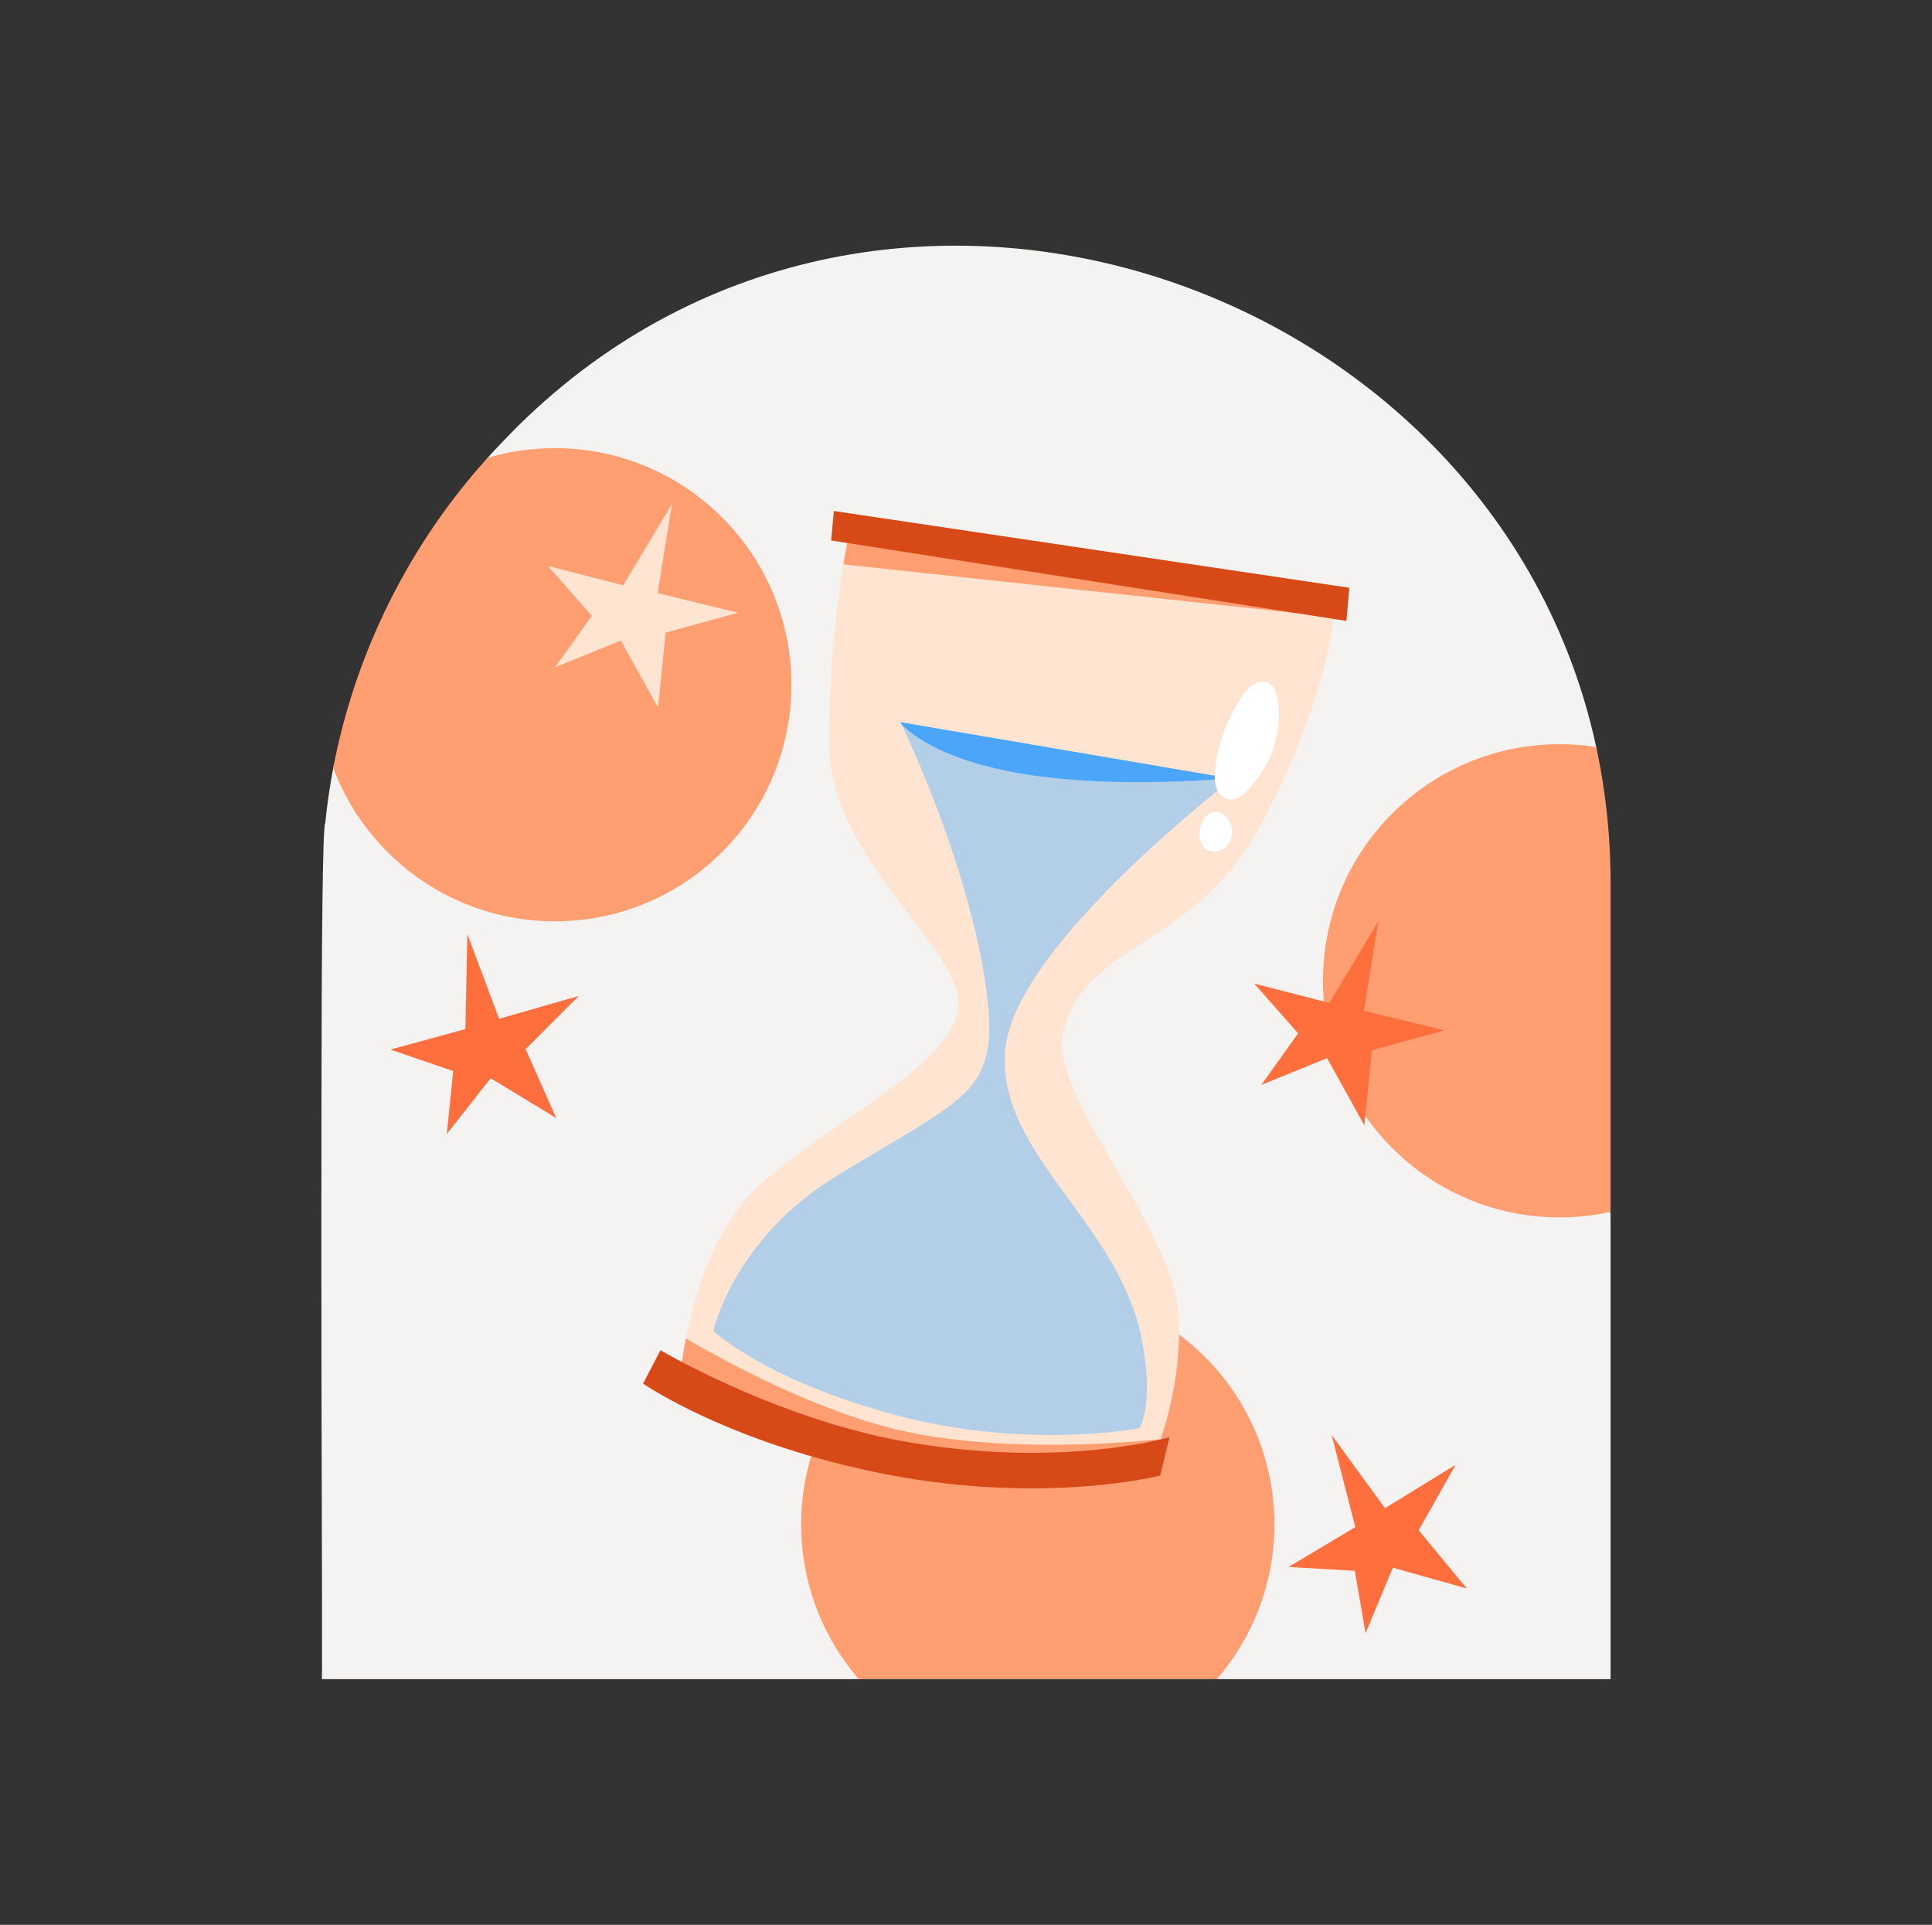 <svg width="271" height="270" viewBox="0 0 271 270" fill="none" xmlns="http://www.w3.org/2000/svg">
<rect x="0" y="0" width="271" height="270" fill="#333333" stroke="none"/>
<g clip-path="url(#clip0_23_7748)">
<path d="M209.57 139.025L225.912 170.174V235.539H170.762L148.549 221.493L120.719 235.539H45.152C45.172 235.099 45.182 233.549 45.172 231.099C45.189 224.048 45.123 208.979 45.092 192.615C45.068 180.131 45.075 167.154 45.092 154.869C45.112 133.289 45.242 115.769 45.622 115.439C45.882 112.849 46.262 110.279 46.742 107.729C48.517 98.424 70.29 99.448 74.761 91.28C78.152 85.087 63.723 69.381 68.402 64.219C69.062 63.479 69.732 62.759 70.422 62.049C120.902 8.669 209.502 38.069 223.902 104.789C225.272 111.119 209.63 132.075 209.57 139.025Z" fill="#F4F3F2"/>
<path d="M111.012 96.048C111.012 114.378 96.152 129.238 77.822 129.238C63.602 129.238 51.472 120.298 46.742 107.728C49.862 91.368 57.552 76.188 68.402 64.218C71.392 63.328 74.552 62.858 77.822 62.858C96.152 62.858 111.012 77.718 111.012 96.048Z" fill="#FF9E71"/>
<path d="M225.912 124.728V169.998C223.612 170.498 221.212 170.768 218.762 170.768C200.432 170.768 185.572 155.908 185.572 137.578C185.572 119.248 200.432 104.388 218.762 104.388C220.512 104.388 222.232 104.528 223.902 104.788C225.272 111.118 225.972 117.778 225.912 124.728Z" fill="#FF9E71"/>
<path d="M178.762 213.828C178.762 222.128 175.712 229.718 170.692 235.538H120.452C115.432 229.718 112.382 222.128 112.382 213.828C112.382 195.498 127.242 180.638 145.572 180.638C163.902 180.638 178.762 195.498 178.762 213.828Z" fill="#FF9E71"/>
<path d="M187.177 86.152C187.177 86.152 187.17 86.284 187.137 86.536L187.135 86.577C186.865 88.891 185.169 100.445 176.66 116.064C167.265 133.305 151.451 132.227 149.04 145.462C147.602 153.349 163.784 171.992 165.135 182.795C166.111 190.591 164.036 198.222 162.804 201.87C162.326 203.269 161.979 204.084 161.979 204.084C161.979 204.084 128.489 212.772 96.05 193.983C95.961 193.928 95.872 193.883 95.783 193.827C95.645 193.749 95.507 193.671 95.378 193.593C95.401 193.351 95.43 192.986 95.484 192.521C95.601 191.419 95.818 189.753 96.204 187.749C97.432 181.397 100.327 171.633 106.996 165.822C117.495 156.667 132.726 149.827 134.344 141.777C135.963 133.727 116.536 121.14 116.325 104.692C116.193 93.686 117.457 84.225 118.304 79.165C118.726 76.665 119.042 75.248 119.042 75.248L139.118 78.464L187.177 86.152Z" fill="#FFE4D2"/>
<path d="M162.804 201.87C162.326 203.269 161.979 204.085 161.979 204.085C161.979 204.085 128.489 212.772 96.05 193.984C95.961 193.928 95.872 193.883 95.783 193.828C95.645 193.749 95.507 193.671 95.378 193.594C95.401 193.351 95.43 192.986 95.484 192.521C95.601 191.419 95.818 189.753 96.204 187.75C103.076 191.748 116.44 198.832 128.392 201.086C142.076 203.663 157.397 202.439 162.804 201.87Z" fill="#FF9E71"/>
<path d="M160.193 188.033C161.933 197.158 159.832 200.346 159.832 200.346C159.832 200.346 143.969 203.433 125.536 198.47C107.104 193.508 100.051 186.664 100.051 186.664C100.051 186.664 102.916 173.706 117.517 164.841C132.108 155.976 137.269 154.033 138.52 147.224C139.78 140.437 135.952 121.954 126.445 101.587C126.409 101.493 126.363 101.399 126.317 101.306L172.516 109.184L172.899 109.254C172.899 109.254 141.975 132.863 140.978 147.471C139.971 162.089 157.02 171.391 160.193 188.033Z" fill="#B3CEE7"/>
<path d="M172.516 109.184C166.678 109.66 154.048 110.329 143.394 108.537C132.488 106.702 127.981 103.179 126.445 101.587C126.409 101.493 126.363 101.399 126.317 101.306L172.516 109.184Z" fill="#4BA5F9"/>
<path d="M173.696 98.461C171.948 101.402 170.749 104.698 170.438 108.105C170.366 108.896 170.345 109.712 170.601 110.464C170.857 111.216 171.441 111.898 172.215 112.076C173.301 112.325 174.345 111.555 175.117 110.751C177.848 107.904 179.413 103.97 179.384 100.024C179.375 98.729 179.207 96.127 177.642 95.681C175.91 95.188 174.43 97.226 173.696 98.461Z" fill="white"/>
<path d="M168.238 117.339C168.287 117.978 168.564 118.615 169.065 119.014C169.731 119.544 170.727 119.568 171.47 119.151C172.213 118.734 172.699 117.932 172.829 117.09C173.037 115.74 172.094 113.922 170.567 113.866C168.951 113.807 168.136 116.013 168.238 117.339Z" fill="white"/>
<path d="M92.645 189.403C92.645 189.403 108.778 198.948 126.646 202.162C148.765 206.141 164.05 201.597 164.05 201.597L162.738 206.981C162.738 206.981 146.696 211.097 124.59 206.859C102.484 202.621 90.201 194.08 90.201 194.08L92.645 189.403Z" fill="#D84918"/>
<path d="M187.137 86.536L187.135 86.577L118.304 79.165C118.726 76.665 119.042 75.248 119.042 75.248L139.118 78.464L187.137 86.536Z" fill="#FF9E71"/>
<path d="M116.587 75.812L188.86 87.099L189.27 82.448L116.97 71.679L116.587 75.812Z" fill="#D84918"/>
<path d="M87.42 82.106L94.267 70.662L92.242 83.197L103.538 85.955L93.367 88.74L92.307 99.273L87.081 89.853L77.857 93.603L83.019 86.377L76.863 79.39L87.42 82.106Z" fill="#FFE4D2"/>
<path d="M186.488 140.684L193.335 129.239L191.31 141.775L202.607 144.532L192.435 147.317L191.375 157.85L186.149 148.43L176.926 152.18L182.087 144.954L175.931 137.967L186.488 140.684Z" fill="#FF6F3E"/>
<path d="M190.107 214.214L186.793 201.295L194.275 211.555L204.183 205.468L199.005 214.655L205.744 222.82L195.373 219.905L191.548 229.097L190.045 220.345L180.749 219.803L190.107 214.214Z" fill="#FF6F3E"/>
<path d="M65.28 144.353L65.554 131.019L70.008 142.91L81.187 139.706L73.733 147.166L78.032 156.84L68.825 151.249L62.673 159.077L63.574 150.243L54.764 147.225L65.28 144.353Z" fill="#FF6F3E"/>
</g>
<defs>
<clipPath id="clip0_23_7748">
<rect width="180.83" height="201.078" fill="white" transform="translate(45.085 34.461)"/>
</clipPath>
</defs>
</svg>
